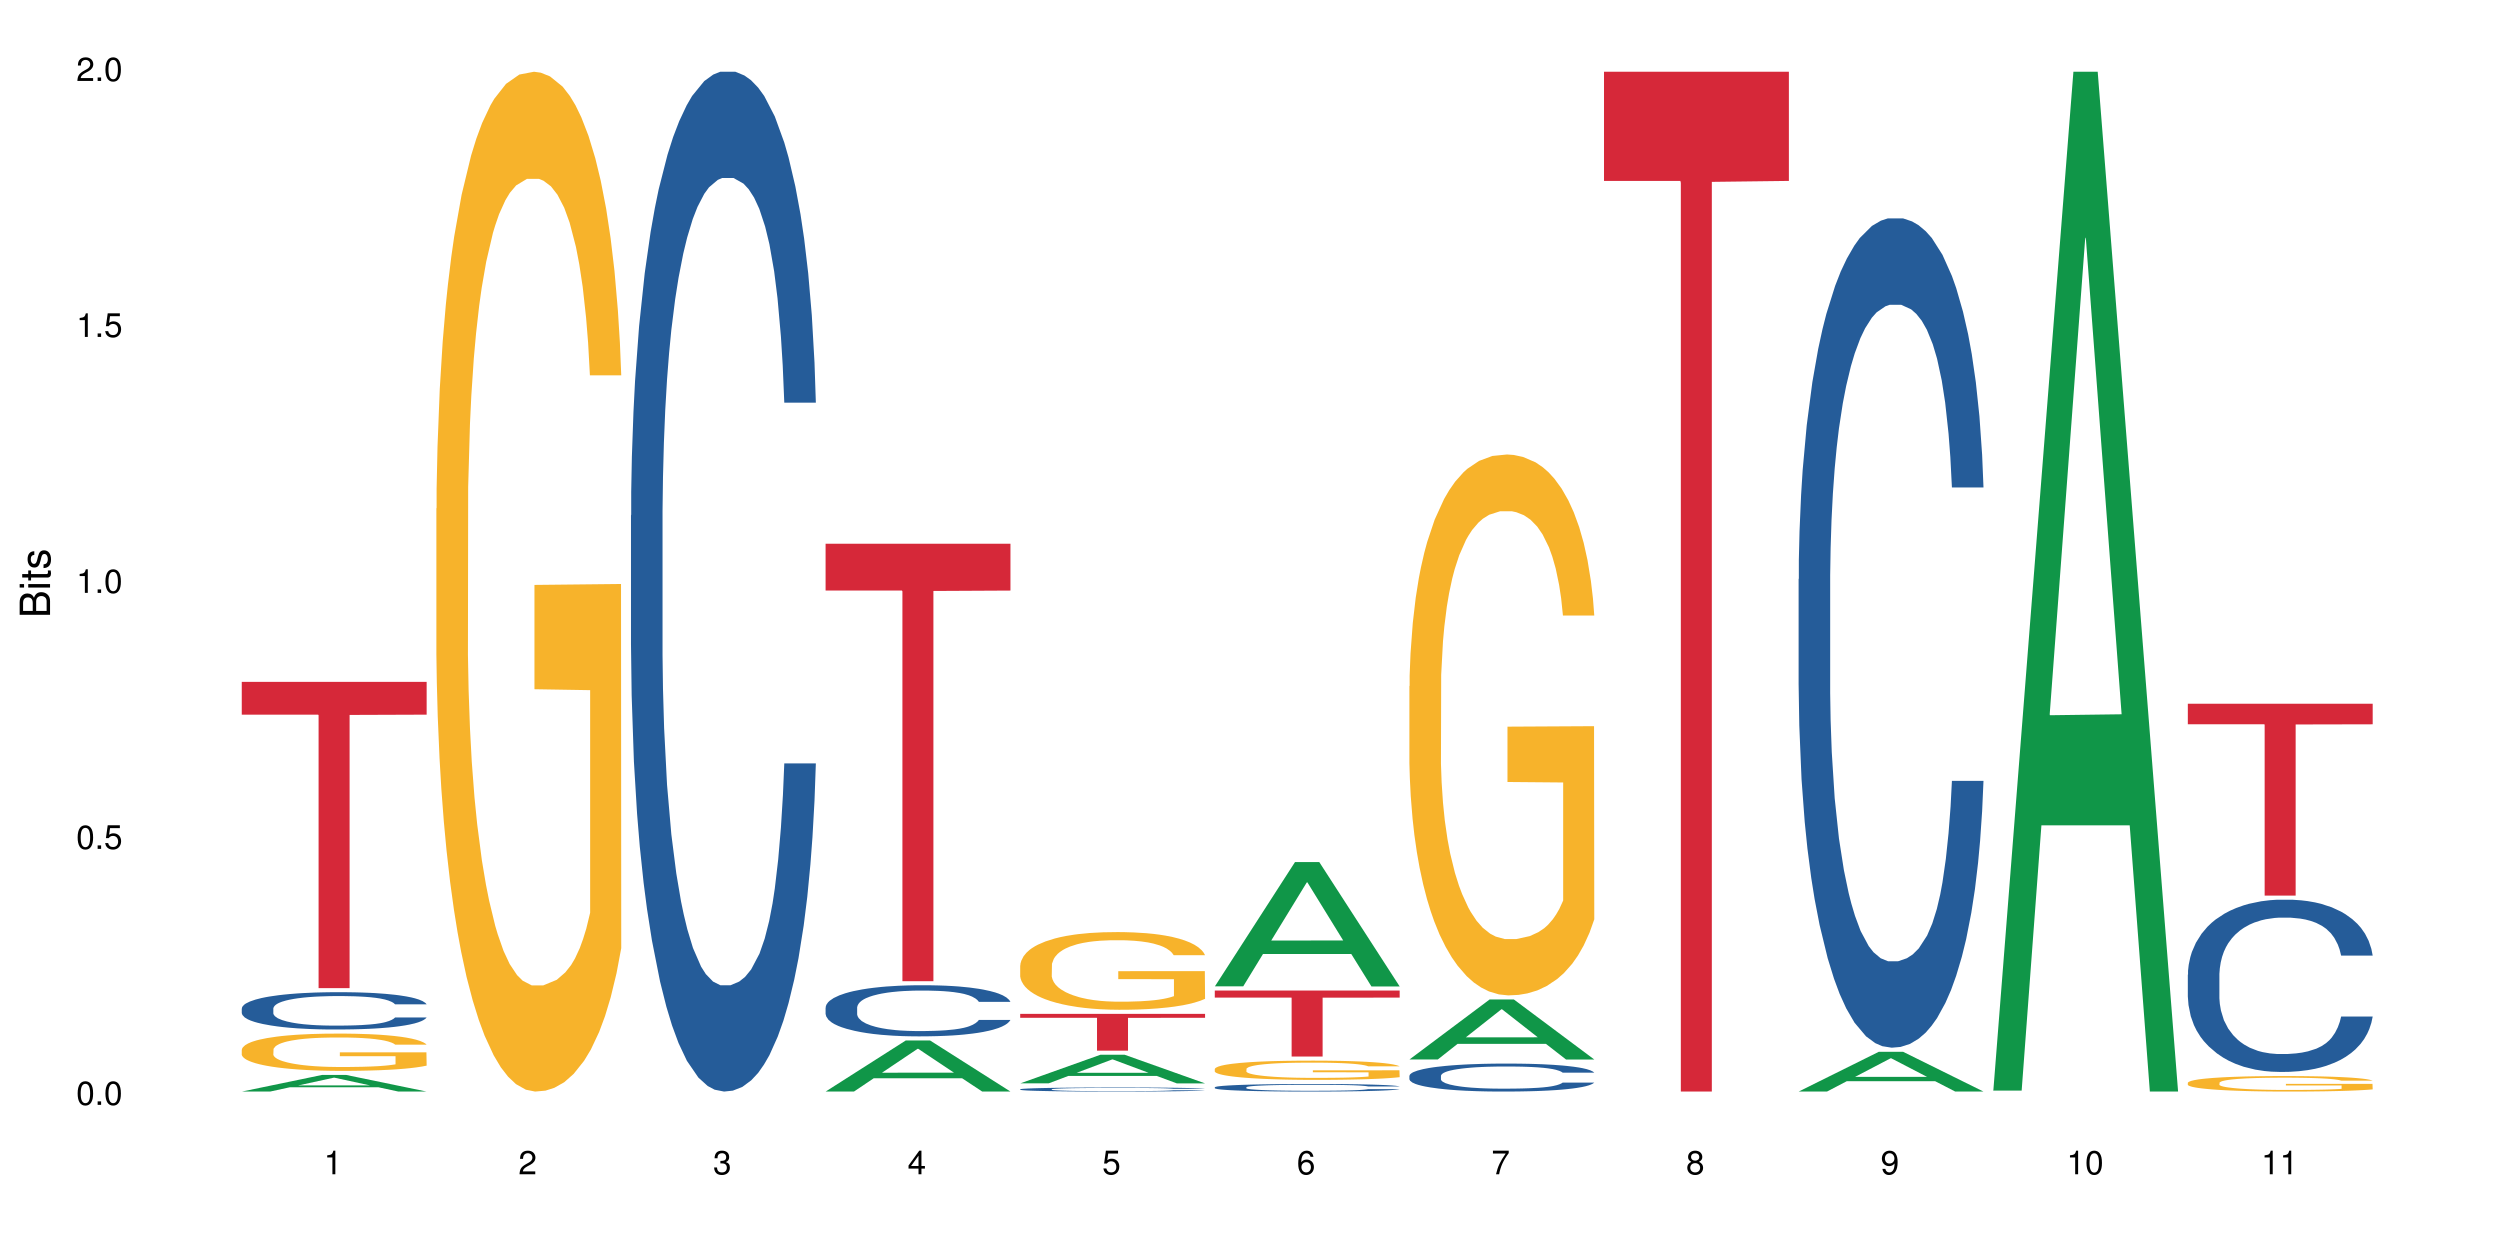 <?xml version="1.0" encoding="UTF-8"?>
<svg xmlns="http://www.w3.org/2000/svg" xmlns:xlink="http://www.w3.org/1999/xlink" width="720pt" height="360pt" viewBox="0 0 720 360" version="1.1">
<defs>
<g>
<symbol overflow="visible" id="glyph0-0">
<path style="stroke:none;" d=""/>
</symbol>
<symbol overflow="visible" id="glyph0-1">
<path style="stroke:none;" d="M 2.641 -6.797 C 2 -6.797 1.422 -6.531 1.078 -6.047 C 0.641 -5.453 0.406 -4.547 0.406 -3.297 C 0.406 -1 1.188 0.219 2.641 0.219 C 4.078 0.219 4.859 -1 4.859 -3.234 C 4.859 -4.562 4.656 -5.438 4.203 -6.047 C 3.844 -6.531 3.281 -6.797 2.641 -6.797 Z M 2.641 -6.047 C 3.547 -6.047 4 -5.125 4 -3.312 C 4 -1.375 3.562 -0.484 2.625 -0.484 C 1.734 -0.484 1.281 -1.422 1.281 -3.281 C 1.281 -5.141 1.734 -6.047 2.641 -6.047 Z M 2.641 -6.047 "/>
</symbol>
<symbol overflow="visible" id="glyph0-2">
<path style="stroke:none;" d="M 1.828 -1 L 0.828 -1 L 0.828 0 L 1.828 0 Z M 1.828 -1 "/>
</symbol>
<symbol overflow="visible" id="glyph0-3">
<path style="stroke:none;" d="M 4.562 -6.797 L 1.062 -6.797 L 0.547 -3.094 L 1.328 -3.094 C 1.719 -3.562 2.047 -3.734 2.578 -3.734 C 3.484 -3.734 4.062 -3.109 4.062 -2.094 C 4.062 -1.125 3.484 -0.531 2.578 -0.531 C 1.828 -0.531 1.375 -0.906 1.188 -1.672 L 0.328 -1.672 C 0.453 -1.109 0.547 -0.844 0.75 -0.594 C 1.125 -0.078 1.828 0.219 2.594 0.219 C 3.969 0.219 4.922 -0.781 4.922 -2.219 C 4.922 -3.562 4.031 -4.484 2.719 -4.484 C 2.25 -4.484 1.859 -4.359 1.469 -4.062 L 1.734 -5.969 L 4.562 -5.969 Z M 4.562 -6.797 "/>
</symbol>
<symbol overflow="visible" id="glyph0-4">
<path style="stroke:none;" d="M 2.484 -4.844 L 2.484 0 L 3.328 0 L 3.328 -6.797 L 2.766 -6.797 C 2.469 -5.75 2.281 -5.609 0.984 -5.453 L 0.984 -4.844 Z M 2.484 -4.844 "/>
</symbol>
<symbol overflow="visible" id="glyph0-5">
<path style="stroke:none;" d="M 4.859 -0.828 L 1.281 -0.828 C 1.359 -1.391 1.672 -1.75 2.5 -2.234 L 3.469 -2.75 C 4.406 -3.266 4.906 -3.969 4.906 -4.812 C 4.906 -5.375 4.672 -5.906 4.266 -6.266 C 3.859 -6.625 3.375 -6.797 2.719 -6.797 C 1.859 -6.797 1.219 -6.5 0.844 -5.922 C 0.609 -5.562 0.5 -5.125 0.484 -4.438 L 1.328 -4.438 C 1.359 -4.906 1.406 -5.188 1.531 -5.406 C 1.75 -5.812 2.188 -6.062 2.703 -6.062 C 3.469 -6.062 4.031 -5.516 4.031 -4.781 C 4.031 -4.25 3.719 -3.797 3.125 -3.438 L 2.234 -2.938 C 0.812 -2.141 0.406 -1.5 0.328 0 L 4.859 0 Z M 4.859 -0.828 "/>
</symbol>
<symbol overflow="visible" id="glyph0-6">
<path style="stroke:none;" d="M 2.125 -3.125 L 2.578 -3.125 C 3.516 -3.125 3.984 -2.703 3.984 -1.891 C 3.984 -1.031 3.469 -0.531 2.578 -0.531 C 1.656 -0.531 1.203 -0.984 1.156 -1.969 L 0.312 -1.969 C 0.344 -1.422 0.438 -1.078 0.609 -0.766 C 0.953 -0.109 1.625 0.219 2.547 0.219 C 3.953 0.219 4.859 -0.609 4.859 -1.906 C 4.859 -2.766 4.516 -3.25 3.703 -3.516 C 4.344 -3.766 4.656 -4.25 4.656 -4.938 C 4.656 -6.109 3.875 -6.797 2.578 -6.797 C 1.203 -6.797 0.484 -6.047 0.453 -4.609 L 1.297 -4.609 C 1.312 -5.016 1.344 -5.25 1.453 -5.453 C 1.641 -5.828 2.062 -6.062 2.594 -6.062 C 3.344 -6.062 3.797 -5.625 3.797 -4.906 C 3.797 -4.422 3.609 -4.141 3.25 -3.984 C 3.016 -3.891 2.719 -3.844 2.125 -3.844 Z M 2.125 -3.125 "/>
</symbol>
<symbol overflow="visible" id="glyph0-7">
<path style="stroke:none;" d="M 3.141 -1.625 L 3.141 0 L 3.984 0 L 3.984 -1.625 L 4.984 -1.625 L 4.984 -2.391 L 3.984 -2.391 L 3.984 -6.797 L 3.359 -6.797 L 0.266 -2.516 L 0.266 -1.625 Z M 3.141 -2.391 L 1 -2.391 L 3.141 -5.359 Z M 3.141 -2.391 "/>
</symbol>
<symbol overflow="visible" id="glyph0-8">
<path style="stroke:none;" d="M 4.781 -5.031 C 4.609 -6.141 3.891 -6.797 2.844 -6.797 C 2.094 -6.797 1.422 -6.438 1.031 -5.828 C 0.609 -5.172 0.406 -4.344 0.406 -3.094 C 0.406 -1.953 0.578 -1.234 0.984 -0.625 C 1.359 -0.078 1.953 0.219 2.703 0.219 C 3.984 0.219 4.922 -0.734 4.922 -2.078 C 4.922 -3.344 4.062 -4.234 2.844 -4.234 C 2.172 -4.234 1.641 -3.969 1.281 -3.469 C 1.281 -5.125 1.828 -6.047 2.797 -6.047 C 3.391 -6.047 3.797 -5.672 3.938 -5.031 Z M 2.734 -3.484 C 3.547 -3.484 4.062 -2.922 4.062 -2 C 4.062 -1.156 3.484 -0.531 2.703 -0.531 C 1.922 -0.531 1.328 -1.188 1.328 -2.047 C 1.328 -2.891 1.906 -3.484 2.734 -3.484 Z M 2.734 -3.484 "/>
</symbol>
<symbol overflow="visible" id="glyph0-9">
<path style="stroke:none;" d="M 4.984 -6.797 L 0.438 -6.797 L 0.438 -5.969 L 4.109 -5.969 C 2.5 -3.656 1.828 -2.234 1.328 0 L 2.219 0 C 2.594 -2.172 3.453 -4.047 4.984 -6.094 Z M 4.984 -6.797 "/>
</symbol>
<symbol overflow="visible" id="glyph0-10">
<path style="stroke:none;" d="M 3.75 -3.578 C 4.453 -4 4.688 -4.344 4.688 -4.984 C 4.688 -6.047 3.844 -6.797 2.641 -6.797 C 1.438 -6.797 0.594 -6.047 0.594 -4.984 C 0.594 -4.359 0.828 -4.016 1.516 -3.578 C 0.734 -3.203 0.359 -2.641 0.359 -1.891 C 0.359 -0.641 1.297 0.219 2.641 0.219 C 3.984 0.219 4.922 -0.641 4.922 -1.875 C 4.922 -2.641 4.531 -3.203 3.75 -3.578 Z M 2.641 -6.047 C 3.359 -6.047 3.812 -5.625 3.812 -4.969 C 3.812 -4.344 3.344 -3.922 2.641 -3.922 C 1.922 -3.922 1.453 -4.344 1.453 -4.984 C 1.453 -5.625 1.922 -6.047 2.641 -6.047 Z M 2.641 -3.203 C 3.484 -3.203 4.062 -2.672 4.062 -1.875 C 4.062 -1.062 3.484 -0.531 2.625 -0.531 C 1.797 -0.531 1.219 -1.078 1.219 -1.875 C 1.219 -2.672 1.797 -3.203 2.641 -3.203 Z M 2.641 -3.203 "/>
</symbol>
<symbol overflow="visible" id="glyph0-11">
<path style="stroke:none;" d="M 0.516 -1.547 C 0.672 -0.438 1.406 0.219 2.438 0.219 C 3.188 0.219 3.859 -0.141 4.266 -0.75 C 4.688 -1.406 4.891 -2.25 4.891 -3.484 C 4.891 -4.625 4.703 -5.359 4.312 -5.953 C 3.938 -6.5 3.344 -6.797 2.594 -6.797 C 1.297 -6.797 0.359 -5.844 0.359 -4.516 C 0.359 -3.25 1.234 -2.344 2.453 -2.344 C 3.094 -2.344 3.562 -2.578 4.016 -3.109 C 4 -1.453 3.469 -0.531 2.5 -0.531 C 1.906 -0.531 1.484 -0.906 1.359 -1.547 Z M 2.578 -6.062 C 3.375 -6.062 3.969 -5.406 3.969 -4.531 C 3.969 -3.688 3.375 -3.094 2.547 -3.094 C 1.734 -3.094 1.234 -3.672 1.234 -4.578 C 1.234 -5.438 1.797 -6.062 2.578 -6.062 Z M 2.578 -6.062 "/>
</symbol>
<symbol overflow="visible" id="glyph1-0">
<path style="stroke:none;" d=""/>
</symbol>
<symbol overflow="visible" id="glyph1-1">
<path style="stroke:none;" d="M 0 -0.953 L 0 -4.891 C 0 -5.719 -0.234 -6.344 -0.734 -6.797 C -1.188 -7.234 -1.812 -7.469 -2.5 -7.469 C -3.547 -7.469 -4.188 -7 -4.625 -5.875 C -4.984 -6.672 -5.641 -7.094 -6.531 -7.094 C -7.156 -7.094 -7.734 -6.859 -8.141 -6.391 C -8.562 -5.938 -8.75 -5.344 -8.75 -4.5 L -8.75 -0.953 Z M -4.984 -2.062 L -7.766 -2.062 L -7.766 -4.219 C -7.766 -4.844 -7.688 -5.203 -7.453 -5.5 C -7.219 -5.812 -6.859 -5.969 -6.375 -5.969 C -5.906 -5.969 -5.531 -5.812 -5.297 -5.5 C -5.062 -5.203 -4.984 -4.844 -4.984 -4.219 Z M -0.984 -2.062 L -4 -2.062 L -4 -4.781 C -4 -5.328 -3.859 -5.688 -3.578 -5.953 C -3.297 -6.219 -2.922 -6.359 -2.484 -6.359 C -2.062 -6.359 -1.688 -6.219 -1.406 -5.953 C -1.109 -5.688 -0.984 -5.328 -0.984 -4.781 Z M -0.984 -2.062 "/>
</symbol>
<symbol overflow="visible" id="glyph1-2">
<path style="stroke:none;" d="M -6.281 -1.797 L -6.281 -0.797 L 0 -0.797 L 0 -1.797 Z M -8.75 -1.797 L -8.75 -0.797 L -7.484 -0.797 L -7.484 -1.797 Z M -8.75 -1.797 "/>
</symbol>
<symbol overflow="visible" id="glyph1-3">
<path style="stroke:none;" d="M -6.281 -3.047 L -6.281 -2.016 L -8.016 -2.016 L -8.016 -1.016 L -6.281 -1.016 L -6.281 -0.172 L -5.469 -0.172 L -5.469 -1.016 L -0.719 -1.016 C -0.078 -1.016 0.281 -1.453 0.281 -2.234 C 0.281 -2.469 0.25 -2.719 0.188 -3.047 L -0.641 -3.047 C -0.609 -2.922 -0.594 -2.766 -0.594 -2.562 C -0.594 -2.141 -0.719 -2.016 -1.156 -2.016 L -5.469 -2.016 L -5.469 -3.047 Z M -6.281 -3.047 "/>
</symbol>
<symbol overflow="visible" id="glyph1-4">
<path style="stroke:none;" d="M -4.531 -5.25 C -5.766 -5.25 -6.469 -4.422 -6.469 -2.969 C -6.469 -1.516 -5.719 -0.562 -4.547 -0.562 C -3.562 -0.562 -3.094 -1.062 -2.734 -2.562 L -2.516 -3.484 C -2.344 -4.188 -2.094 -4.469 -1.625 -4.469 C -1.047 -4.469 -0.641 -3.875 -0.641 -3 C -0.641 -2.453 -0.797 -2 -1.062 -1.75 C -1.25 -1.594 -1.422 -1.531 -1.875 -1.469 L -1.875 -0.406 C -0.422 -0.453 0.281 -1.266 0.281 -2.922 C 0.281 -4.5 -0.5 -5.516 -1.719 -5.516 C -2.656 -5.516 -3.172 -4.984 -3.469 -3.734 L -3.703 -2.766 C -3.891 -1.953 -4.156 -1.609 -4.594 -1.609 C -5.172 -1.609 -5.547 -2.125 -5.547 -2.938 C -5.547 -3.75 -5.203 -4.172 -4.531 -4.203 Z M -4.531 -5.25 "/>
</symbol>
</g>
</defs>
<g id="surface7999">
<rect x="0" y="0" width="720" height="360" style="fill:rgb(100%,100%,100%);fill-opacity:1;stroke:none;"/>
<path style=" stroke:none;fill-rule:nonzero;fill:rgb(6.275%,58.824%,28.235%);fill-opacity:1;" d="M 69.629 314.367 L 69.688 314.363 L 92.723 309.59 L 99.723 309.59 L 122.875 314.371 L 114.738 314.371 L 108.938 313.125 L 83.508 313.125 L 77.82 314.367 L 69.629 314.367 L 85.957 312.605 L 106.605 312.602 L 96.309 310.371 L 96.195 310.367 L 96.082 310.383 L 85.898 312.602 L 85.957 312.605 Z M 69.629 314.367 "/>
<path style=" stroke:none;fill-rule:nonzero;fill:rgb(14.51%,36.078%,60%);fill-opacity:1;" d="M 69.629 290.43 L 69.695 290.418 L 69.695 290.184 L 69.891 289.812 L 70.344 289.34 L 70.797 289.016 L 71.969 288.438 L 73.59 287.879 L 75.277 287.445 L 76.512 287.191 L 77.617 286.996 L 80.148 286.633 L 81.773 286.445 L 83.523 286.277 L 85.668 286.109 L 87.227 286.012 L 90.73 285.855 L 93.328 285.789 L 95.344 285.758 L 99.691 285.758 L 102.289 285.797 L 104.172 285.848 L 106.25 285.926 L 108.004 286.012 L 111.055 286.23 L 113.781 286.504 L 115.016 286.66 L 116.965 286.965 L 118.457 287.258 L 119.496 287.516 L 120.664 287.879 L 121.703 288.32 L 122.484 288.82 L 122.875 289.242 L 113.781 289.242 L 113.328 288.848 L 112.809 288.547 L 111.836 288.145 L 110.859 287.859 L 109.496 287.574 L 108.266 287.387 L 106.574 287.199 L 105.082 287.082 L 103.523 286.996 L 102.031 286.934 L 99.172 286.875 L 95.863 286.875 L 94.629 286.895 L 92.098 286.977 L 90.73 287.043 L 88.785 287.18 L 87.422 287.309 L 85.797 287.504 L 84.695 287.672 L 83.328 287.926 L 82.355 288.152 L 81.254 288.477 L 80.602 288.723 L 80.02 288.996 L 79.5 289.32 L 79.109 289.664 L 78.852 290.027 L 78.719 290.379 L 78.719 291.902 L 78.852 292.254 L 79.176 292.668 L 80.02 293.266 L 81.254 293.785 L 82.68 294.199 L 84.043 294.492 L 84.824 294.629 L 85.863 294.789 L 87.484 294.984 L 89.824 295.18 L 91.188 295.258 L 93.266 295.336 L 95.406 295.375 L 98.266 295.375 L 100.797 295.336 L 102.484 295.289 L 104.238 295.211 L 106.641 295.043 L 108.133 294.887 L 109.434 294.699 L 110.406 294.512 L 111.055 294.355 L 112.031 294.051 L 112.809 293.719 L 113.395 293.375 L 113.781 293.039 L 122.875 293.039 L 122.484 293.434 L 121.898 293.816 L 121.316 294.102 L 120.406 294.445 L 119.367 294.75 L 117.875 295.09 L 116.641 295.316 L 115.016 295.562 L 113.523 295.75 L 111.898 295.918 L 109.496 296.113 L 107.938 296.211 L 106.25 296.301 L 104.238 296.379 L 101.707 296.445 L 98.977 296.484 L 96.445 296.496 L 93.719 296.477 L 91.707 296.438 L 89.043 296.348 L 85.73 296.172 L 83.328 295.984 L 81.445 295.797 L 79.824 295.602 L 78.004 295.336 L 75.668 294.906 L 74.238 294.57 L 73.266 294.297 L 72.16 293.914 L 71.383 293.57 L 70.473 293.02 L 69.824 292.324 L 69.629 291.785 Z M 69.629 290.43 "/>
<path style=" stroke:none;fill-rule:nonzero;fill:rgb(96.863%,70.196%,16.863%);fill-opacity:1;" d="M 69.629 302.273 L 69.695 302.266 L 69.695 302.066 L 69.953 301.625 L 70.602 301.02 L 71.449 300.52 L 72.355 300.125 L 72.941 299.922 L 73.914 299.625 L 74.758 299.41 L 76.902 298.969 L 79.629 298.559 L 81.121 298.379 L 82.809 298.215 L 85.215 298.027 L 86.316 297.961 L 89.691 297.801 L 93.523 297.703 L 97.746 297.676 L 99.691 297.684 L 102.355 297.723 L 105.992 297.832 L 108.07 297.93 L 109.691 298.027 L 111.379 298.156 L 113.457 298.352 L 115.406 298.586 L 116.965 298.82 L 118.523 299.117 L 119.82 299.43 L 120.926 299.773 L 121.898 300.184 L 122.484 300.527 L 122.875 300.871 L 113.848 300.871 L 113.328 300.527 L 112.742 300.262 L 111.77 299.941 L 110.797 299.703 L 109.82 299.52 L 108.004 299.262 L 106.445 299.105 L 104.496 298.969 L 102.613 298.879 L 100.473 298.82 L 99.172 298.801 L 95.73 298.801 L 92.613 298.871 L 90.797 298.949 L 89.5 299.027 L 87.68 299.176 L 86.578 299.293 L 85.926 299.371 L 83.98 299.676 L 82.68 299.949 L 81.965 300.137 L 81.059 300.43 L 80.406 300.695 L 79.695 301.086 L 79.305 301.383 L 78.785 302.047 L 78.719 303.812 L 78.914 304.188 L 79.305 304.586 L 79.824 304.941 L 80.602 305.312 L 81.383 305.598 L 82.746 305.98 L 83.914 306.234 L 84.824 306.402 L 86.578 306.668 L 87.289 306.754 L 88.98 306.93 L 90.73 307.07 L 92.875 307.188 L 94.5 307.246 L 97.094 307.293 L 100.406 307.293 L 104.305 307.234 L 106.77 307.156 L 108.457 307.078 L 109.562 307.012 L 110.926 306.902 L 111.898 306.805 L 112.809 306.695 L 113.914 306.531 L 113.914 304.188 L 97.875 304.176 L 97.875 303.078 L 122.809 303.066 L 122.875 306.902 L 121.512 307.168 L 119.82 307.422 L 118.199 307.617 L 116.512 307.785 L 114.109 307.973 L 112.16 308.09 L 109.172 308.227 L 106.445 308.312 L 103.59 308.371 L 101.055 308.402 L 98.07 308.414 L 95.406 308.391 L 92.551 308.332 L 90.277 308.254 L 88.199 308.156 L 86.121 308.031 L 83.523 307.824 L 81.836 307.656 L 80.082 307.453 L 78.332 307.207 L 76.773 306.941 L 75.734 306.734 L 74.695 306.5 L 73.59 306.207 L 72.551 305.871 L 71.773 305.57 L 71.059 305.227 L 70.539 304.902 L 70.02 304.461 L 69.758 304.105 L 69.629 303.805 Z M 69.629 302.273 "/>
<path style=" stroke:none;fill-rule:nonzero;fill:rgb(83.922%,15.686%,22.353%);fill-opacity:1;" d="M 69.629 196.379 L 122.875 196.379 L 122.875 205.82 L 100.684 205.902 L 100.684 284.578 L 91.754 284.578 L 91.754 205.988 L 91.625 205.82 L 69.629 205.82 Z M 69.629 196.379 "/>
<path style=" stroke:none;fill-rule:nonzero;fill:rgb(96.863%,70.196%,16.863%);fill-opacity:1;" d="M 125.676 146.461 L 125.742 146.191 L 125.742 140.828 L 126 128.758 L 126.648 112.129 L 127.492 98.449 L 128.402 87.719 L 128.988 82.086 L 129.961 74.039 L 130.805 68.141 L 132.949 56.07 L 135.676 44.805 L 137.168 39.977 L 138.855 35.414 L 141.258 30.32 L 142.363 28.441 L 145.738 24.148 L 149.57 21.469 L 153.793 20.664 L 155.738 20.93 L 158.402 22.004 L 162.039 24.953 L 164.117 27.637 L 165.738 30.32 L 167.426 33.805 L 169.504 39.172 L 171.453 45.609 L 173.012 52.047 L 174.57 60.094 L 175.867 68.676 L 176.973 78.062 L 177.945 89.328 L 178.531 98.715 L 178.918 108.105 L 169.895 108.105 L 169.375 98.715 L 168.789 91.477 L 167.816 82.625 L 166.844 76.188 L 165.867 71.09 L 164.051 64.117 L 162.492 59.824 L 160.543 56.07 L 158.66 53.656 L 156.52 52.047 L 155.219 51.508 L 151.777 51.508 L 148.66 53.387 L 146.844 55.531 L 145.543 57.68 L 143.727 61.703 L 142.621 64.922 L 141.973 67.066 L 140.027 75.383 L 138.727 82.891 L 138.012 87.988 L 137.105 96.035 L 136.453 103.277 L 135.738 114.004 L 135.352 122.051 L 134.832 140.293 L 134.766 188.574 L 134.961 198.766 L 135.352 209.762 L 135.871 219.418 L 136.648 229.609 L 137.43 237.391 L 138.793 247.852 L 139.961 254.824 L 140.871 259.383 L 142.621 266.625 L 143.336 269.039 L 145.023 273.867 L 146.777 277.625 L 148.922 280.844 L 150.543 282.453 L 153.141 283.793 L 156.453 283.793 L 160.348 282.184 L 162.816 280.039 L 164.504 277.891 L 165.609 276.016 L 166.973 273.062 L 167.945 270.383 L 168.855 267.43 L 169.961 262.871 L 169.961 198.766 L 153.922 198.496 L 153.922 168.457 L 178.855 168.188 L 178.918 273.062 L 177.555 280.305 L 175.867 287.281 L 174.246 292.645 L 172.555 297.203 L 170.152 302.301 L 168.207 305.52 L 165.219 309.273 L 162.492 311.688 L 159.637 313.297 L 157.102 314.102 L 154.117 314.371 L 151.453 313.836 L 148.598 312.227 L 146.324 310.078 L 144.246 307.398 L 142.168 303.91 L 139.57 298.277 L 137.883 293.719 L 136.129 288.086 L 134.375 281.379 L 132.816 274.137 L 131.777 268.504 L 130.742 262.066 L 129.637 254.02 L 128.598 244.898 L 127.82 236.586 L 127.105 227.195 L 126.586 218.344 L 126.066 206.277 L 125.805 196.621 L 125.676 188.305 Z M 125.676 146.461 "/>
<path style=" stroke:none;fill-rule:nonzero;fill:rgb(14.51%,36.078%,60%);fill-opacity:1;" d="M 181.723 148.457 L 181.785 148.188 L 181.785 141.742 L 181.98 131.543 L 182.438 118.656 L 182.891 109.797 L 184.059 93.957 L 185.684 78.652 L 187.371 66.84 L 188.605 59.859 L 189.707 54.492 L 192.242 44.559 L 193.863 39.457 L 195.617 34.891 L 197.762 30.328 L 199.32 27.645 L 202.824 23.348 L 205.422 21.469 L 207.434 20.664 L 211.785 20.664 L 214.383 21.738 L 216.266 23.078 L 218.344 25.227 L 220.098 27.645 L 223.148 33.551 L 225.875 41.066 L 227.109 45.363 L 229.059 53.684 L 230.551 61.738 L 231.59 68.719 L 232.758 78.652 L 233.797 90.734 L 234.578 104.426 L 234.965 115.969 L 225.875 115.969 L 225.422 105.23 L 224.902 96.91 L 223.926 85.902 L 222.953 78.117 L 221.59 70.332 L 220.355 65.23 L 218.668 60.129 L 217.176 56.906 L 215.617 54.492 L 214.121 52.879 L 211.266 51.27 L 207.953 51.27 L 206.723 51.805 L 204.188 53.953 L 202.824 55.832 L 200.875 59.59 L 199.512 63.082 L 197.891 68.449 L 196.785 73.016 L 195.422 79.996 L 194.449 86.172 L 193.344 95.031 L 192.695 101.742 L 192.109 109.258 L 191.59 118.117 L 191.203 127.516 L 190.941 137.449 L 190.812 147.113 L 190.812 188.727 L 190.941 198.391 L 191.266 209.668 L 192.109 226.043 L 193.344 240.273 L 194.773 251.547 L 196.137 259.602 L 196.918 263.359 L 197.953 267.656 L 199.578 273.027 L 201.914 278.395 L 203.281 280.543 L 205.355 282.691 L 207.5 283.766 L 210.355 283.766 L 212.891 282.691 L 214.578 281.348 L 216.332 279.199 L 218.734 274.637 L 220.227 270.34 L 221.523 265.242 L 222.5 260.141 L 223.148 255.844 L 224.121 247.52 L 224.902 238.395 L 225.484 228.996 L 225.875 219.867 L 234.965 219.867 L 234.578 230.609 L 233.992 241.078 L 233.406 248.863 L 232.5 258.262 L 231.461 266.582 L 229.965 275.98 L 228.734 282.152 L 227.109 288.867 L 225.617 293.969 L 223.992 298.531 L 221.59 303.898 L 220.031 306.586 L 218.344 309 L 216.332 311.148 L 213.797 313.027 L 211.07 314.102 L 208.539 314.371 L 205.812 313.832 L 203.801 312.762 L 201.137 310.344 L 197.824 305.512 L 195.422 300.41 L 193.539 295.309 L 191.918 289.941 L 190.098 282.691 L 187.762 270.879 L 186.332 261.75 L 185.359 254.234 L 184.254 243.762 L 183.477 234.367 L 182.566 219.332 L 181.918 200.27 L 181.723 185.504 Z M 181.723 148.457 "/>
<path style=" stroke:none;fill-rule:nonzero;fill:rgb(6.275%,58.824%,28.235%);fill-opacity:1;" d="M 237.77 314.355 L 237.824 314.344 L 260.863 299.656 L 267.859 299.656 L 291.012 314.371 L 282.879 314.371 L 277.074 310.531 L 251.648 310.531 L 245.961 314.355 L 237.77 314.355 L 254.094 308.941 L 274.742 308.926 L 264.449 302.059 L 264.332 302.047 L 264.219 302.086 L 254.039 308.926 L 254.094 308.941 Z M 237.77 314.355 "/>
<path style=" stroke:none;fill-rule:nonzero;fill:rgb(14.51%,36.078%,60%);fill-opacity:1;" d="M 237.77 290.164 L 237.832 290.148 L 237.832 289.824 L 238.027 289.316 L 238.484 288.668 L 238.938 288.227 L 240.105 287.43 L 241.73 286.664 L 243.418 286.074 L 244.652 285.723 L 245.754 285.453 L 248.289 284.957 L 249.91 284.699 L 251.664 284.473 L 253.805 284.242 L 255.363 284.109 L 258.871 283.895 L 261.469 283.801 L 263.48 283.758 L 267.832 283.758 L 270.43 283.812 L 272.312 283.879 L 274.391 283.988 L 276.145 284.109 L 279.195 284.406 L 281.922 284.781 L 283.156 284.996 L 285.105 285.414 L 286.598 285.816 L 287.637 286.168 L 288.805 286.664 L 289.844 287.27 L 290.621 287.957 L 291.012 288.535 L 281.922 288.535 L 281.469 287.996 L 280.949 287.578 L 279.973 287.027 L 279 286.637 L 277.637 286.246 L 276.402 285.992 L 274.715 285.738 L 273.223 285.574 L 271.664 285.453 L 270.168 285.375 L 267.312 285.293 L 264 285.293 L 262.766 285.32 L 260.234 285.426 L 258.871 285.52 L 256.922 285.711 L 255.559 285.883 L 253.938 286.152 L 252.832 286.383 L 251.469 286.73 L 250.496 287.043 L 249.391 287.484 L 248.742 287.82 L 248.156 288.199 L 247.637 288.641 L 247.25 289.113 L 246.988 289.609 L 246.859 290.094 L 246.859 292.18 L 246.988 292.664 L 247.312 293.23 L 248.156 294.051 L 249.391 294.762 L 250.82 295.328 L 252.184 295.73 L 252.961 295.918 L 254 296.133 L 255.625 296.402 L 257.961 296.672 L 259.324 296.781 L 261.402 296.887 L 263.547 296.941 L 266.402 296.941 L 268.938 296.887 L 270.625 296.82 L 272.379 296.715 L 274.781 296.484 L 276.273 296.27 L 277.57 296.012 L 278.547 295.758 L 279.195 295.543 L 280.168 295.125 L 280.949 294.668 L 281.531 294.199 L 281.922 293.742 L 291.012 293.742 L 290.621 294.277 L 290.039 294.805 L 289.453 295.191 L 288.547 295.664 L 287.508 296.082 L 286.012 296.551 L 284.777 296.859 L 283.156 297.199 L 281.664 297.453 L 280.039 297.68 L 277.637 297.949 L 276.078 298.086 L 274.391 298.207 L 272.379 298.312 L 269.844 298.406 L 267.117 298.461 L 264.586 298.477 L 261.859 298.449 L 259.844 298.395 L 257.184 298.273 L 253.871 298.031 L 251.469 297.777 L 249.586 297.52 L 247.961 297.25 L 246.145 296.887 L 243.809 296.297 L 242.379 295.84 L 241.406 295.461 L 240.301 294.938 L 239.523 294.465 L 238.613 293.715 L 237.965 292.758 L 237.77 292.02 Z M 237.77 290.164 "/>
<path style=" stroke:none;fill-rule:nonzero;fill:rgb(83.922%,15.686%,22.353%);fill-opacity:1;" d="M 237.77 156.594 L 291.012 156.594 L 291.012 170.082 L 268.82 170.199 L 268.82 282.578 L 259.895 282.578 L 259.895 170.316 L 259.766 170.082 L 237.77 170.082 Z M 237.77 156.594 "/>
<path style=" stroke:none;fill-rule:nonzero;fill:rgb(6.275%,58.824%,28.235%);fill-opacity:1;" d="M 293.816 312.008 L 293.871 312 L 316.91 303.773 L 323.906 303.773 L 347.059 312.016 L 338.926 312.016 L 333.121 309.863 L 307.695 309.863 L 302.008 312.008 L 293.816 312.008 L 310.141 308.973 L 330.789 308.965 L 320.492 305.121 L 320.379 305.113 L 320.266 305.133 L 310.082 308.965 L 310.141 308.973 Z M 293.816 312.008 "/>
<path style=" stroke:none;fill-rule:nonzero;fill:rgb(14.51%,36.078%,60%);fill-opacity:1;" d="M 293.816 313.707 L 293.879 313.707 L 293.879 313.68 L 294.074 313.637 L 294.527 313.586 L 294.984 313.551 L 296.152 313.488 L 297.777 313.426 L 299.465 313.379 L 300.699 313.352 L 301.801 313.332 L 304.332 313.289 L 305.957 313.27 L 307.711 313.25 L 309.852 313.234 L 311.41 313.223 L 314.918 313.207 L 317.516 313.199 L 319.527 313.195 L 323.879 313.195 L 326.477 313.199 L 328.359 313.203 L 330.438 313.215 L 332.191 313.223 L 335.242 313.246 L 337.969 313.277 L 339.203 313.293 L 341.148 313.328 L 342.645 313.359 L 343.684 313.387 L 344.852 313.426 L 345.891 313.477 L 346.668 313.531 L 347.059 313.578 L 337.969 313.578 L 337.516 313.535 L 336.996 313.5 L 336.02 313.457 L 335.047 313.426 L 333.684 313.395 L 332.449 313.375 L 330.762 313.352 L 329.266 313.34 L 327.711 313.332 L 326.215 313.324 L 323.359 313.316 L 320.047 313.316 L 318.812 313.32 L 316.281 313.328 L 314.918 313.336 L 312.969 313.352 L 311.605 313.363 L 309.984 313.387 L 308.879 313.402 L 307.516 313.434 L 306.543 313.457 L 305.438 313.492 L 304.789 313.52 L 304.203 313.551 L 303.684 313.586 L 303.293 313.621 L 303.035 313.664 L 302.906 313.699 L 302.906 313.867 L 303.035 313.906 L 303.359 313.953 L 304.203 314.016 L 305.438 314.074 L 306.867 314.117 L 308.23 314.152 L 309.008 314.168 L 310.047 314.184 L 311.672 314.207 L 314.008 314.227 L 315.371 314.234 L 317.449 314.242 L 319.594 314.25 L 322.449 314.25 L 324.98 314.242 L 326.672 314.238 L 328.422 314.23 L 330.824 314.211 L 332.32 314.195 L 333.617 314.176 L 334.594 314.152 L 335.242 314.137 L 336.215 314.102 L 336.996 314.066 L 337.578 314.027 L 337.969 313.992 L 347.059 313.992 L 346.668 314.035 L 346.086 314.078 L 345.5 314.109 L 344.59 314.145 L 343.551 314.18 L 342.059 314.219 L 340.824 314.242 L 339.203 314.27 L 337.707 314.289 L 336.086 314.309 L 333.684 314.328 L 332.125 314.34 L 330.438 314.348 L 328.422 314.359 L 325.891 314.367 L 323.164 314.371 L 320.633 314.371 L 317.906 314.367 L 315.891 314.363 L 313.23 314.355 L 309.918 314.336 L 307.516 314.316 L 305.633 314.293 L 304.008 314.273 L 302.191 314.242 L 299.852 314.195 L 298.426 314.16 L 297.449 314.129 L 296.348 314.09 L 295.566 314.051 L 294.66 313.988 L 294.008 313.914 L 293.816 313.855 Z M 293.816 313.707 "/>
<path style=" stroke:none;fill-rule:nonzero;fill:rgb(96.863%,70.196%,16.863%);fill-opacity:1;" d="M 293.816 278.023 L 293.879 278.004 L 293.879 277.594 L 294.141 276.676 L 294.789 275.406 L 295.633 274.367 L 296.543 273.547 L 297.125 273.117 L 298.102 272.504 L 298.945 272.055 L 301.086 271.137 L 303.812 270.277 L 305.309 269.91 L 306.996 269.562 L 309.398 269.176 L 310.504 269.031 L 313.879 268.703 L 317.711 268.5 L 321.93 268.438 L 323.879 268.461 L 326.539 268.543 L 330.176 268.766 L 332.254 268.969 L 333.879 269.176 L 335.566 269.441 L 337.645 269.848 L 339.59 270.34 L 341.148 270.832 L 342.707 271.441 L 344.008 272.098 L 345.109 272.812 L 346.086 273.672 L 346.668 274.387 L 347.059 275.102 L 338.035 275.102 L 337.516 274.387 L 336.93 273.836 L 335.957 273.16 L 334.98 272.668 L 334.008 272.281 L 332.191 271.75 L 330.633 271.422 L 328.684 271.137 L 326.801 270.953 L 324.656 270.832 L 323.359 270.789 L 319.918 270.789 L 316.801 270.934 L 314.984 271.098 L 313.684 271.258 L 311.867 271.566 L 310.762 271.812 L 310.113 271.973 L 308.164 272.609 L 306.867 273.18 L 306.152 273.57 L 305.242 274.18 L 304.594 274.734 L 303.879 275.551 L 303.488 276.164 L 302.969 277.555 L 302.906 281.23 L 303.102 282.008 L 303.488 282.848 L 304.008 283.582 L 304.789 284.359 L 305.566 284.949 L 306.93 285.746 L 308.102 286.277 L 309.008 286.625 L 310.762 287.18 L 311.477 287.363 L 313.164 287.73 L 314.918 288.016 L 317.059 288.262 L 318.684 288.383 L 321.281 288.484 L 324.594 288.484 L 328.488 288.363 L 330.957 288.199 L 332.645 288.035 L 333.746 287.895 L 335.113 287.668 L 336.086 287.465 L 336.996 287.238 L 338.098 286.891 L 338.098 282.008 L 322.059 281.988 L 322.059 279.699 L 346.992 279.68 L 347.059 287.668 L 345.695 288.219 L 344.008 288.75 L 342.383 289.16 L 340.695 289.508 L 338.293 289.895 L 336.344 290.141 L 333.359 290.426 L 330.633 290.609 L 327.773 290.734 L 325.242 290.793 L 322.254 290.816 L 319.594 290.773 L 316.734 290.652 L 314.465 290.488 L 312.387 290.285 L 310.309 290.02 L 307.711 289.59 L 306.023 289.242 L 304.27 288.812 L 302.516 288.301 L 300.957 287.75 L 299.918 287.32 L 298.879 286.832 L 297.777 286.219 L 296.738 285.523 L 295.957 284.891 L 295.242 284.176 L 294.723 283.5 L 294.203 282.578 L 293.945 281.844 L 293.816 281.211 Z M 293.816 278.023 "/>
<path style=" stroke:none;fill-rule:nonzero;fill:rgb(83.922%,15.686%,22.353%);fill-opacity:1;" d="M 293.816 291.996 L 347.059 291.996 L 347.059 293.129 L 324.867 293.141 L 324.867 302.594 L 315.941 302.594 L 315.941 293.148 L 315.812 293.129 L 293.816 293.129 Z M 293.816 291.996 "/>
<path style=" stroke:none;fill-rule:nonzero;fill:rgb(6.275%,58.824%,28.235%);fill-opacity:1;" d="M 349.859 284.066 L 349.918 284.031 L 372.957 248.281 L 379.953 248.281 L 403.105 284.098 L 394.973 284.098 L 389.168 274.75 L 363.742 274.75 L 358.051 284.066 L 349.859 284.066 L 366.188 270.883 L 386.836 270.848 L 376.539 254.133 L 376.426 254.098 L 376.312 254.199 L 366.129 270.848 L 366.188 270.883 Z M 349.859 284.066 "/>
<path style=" stroke:none;fill-rule:nonzero;fill:rgb(14.51%,36.078%,60%);fill-opacity:1;" d="M 349.859 313.137 L 349.926 313.137 L 349.926 313.086 L 350.121 313.012 L 350.574 312.914 L 351.031 312.848 L 352.199 312.73 L 353.82 312.617 L 355.512 312.531 L 356.742 312.477 L 357.848 312.438 L 360.379 312.363 L 362.004 312.328 L 363.758 312.293 L 365.898 312.258 L 367.457 312.238 L 370.965 312.207 L 373.562 312.191 L 375.574 312.188 L 379.926 312.188 L 382.523 312.195 L 384.406 312.203 L 386.484 312.219 L 388.234 312.238 L 391.289 312.281 L 394.016 312.34 L 395.25 312.371 L 397.195 312.434 L 398.691 312.492 L 399.73 312.543 L 400.898 312.617 L 401.938 312.707 L 402.715 312.809 L 403.105 312.895 L 394.016 312.895 L 393.559 312.816 L 393.039 312.754 L 392.066 312.672 L 391.094 312.613 L 389.73 312.555 L 388.496 312.52 L 386.809 312.48 L 385.312 312.457 L 383.754 312.438 L 382.262 312.426 L 379.406 312.414 L 376.094 312.414 L 374.859 312.418 L 372.328 312.434 L 370.965 312.449 L 369.016 312.477 L 367.652 312.504 L 366.027 312.543 L 364.926 312.574 L 363.562 312.629 L 362.586 312.672 L 361.484 312.738 L 360.836 312.789 L 360.25 312.844 L 359.73 312.91 L 359.34 312.98 L 359.082 313.055 L 358.953 313.125 L 358.953 313.438 L 359.082 313.508 L 359.406 313.594 L 360.25 313.715 L 361.484 313.82 L 362.914 313.902 L 364.277 313.965 L 365.055 313.992 L 366.094 314.023 L 367.719 314.062 L 370.055 314.102 L 371.418 314.117 L 373.496 314.137 L 375.641 314.145 L 378.496 314.145 L 381.027 314.137 L 382.715 314.125 L 384.469 314.109 L 386.871 314.074 L 388.367 314.043 L 389.664 314.004 L 390.637 313.969 L 391.289 313.934 L 392.262 313.875 L 393.039 313.805 L 393.625 313.734 L 394.016 313.668 L 403.105 313.668 L 402.715 313.746 L 402.133 313.824 L 401.547 313.883 L 400.637 313.953 L 399.598 314.016 L 398.105 314.086 L 396.871 314.133 L 395.25 314.18 L 393.754 314.219 L 392.133 314.254 L 389.73 314.293 L 388.172 314.312 L 386.484 314.332 L 384.469 314.348 L 381.938 314.359 L 379.211 314.367 L 376.68 314.371 L 373.949 314.367 L 371.938 314.359 L 369.277 314.34 L 365.965 314.305 L 363.562 314.266 L 361.68 314.23 L 360.055 314.188 L 358.238 314.137 L 355.898 314.047 L 354.473 313.98 L 353.496 313.922 L 352.395 313.844 L 351.613 313.777 L 350.707 313.664 L 350.055 313.523 L 349.859 313.414 Z M 349.859 313.137 "/>
<path style=" stroke:none;fill-rule:nonzero;fill:rgb(96.863%,70.196%,16.863%);fill-opacity:1;" d="M 349.859 307.836 L 349.926 307.832 L 349.926 307.73 L 350.188 307.5 L 350.836 307.188 L 351.68 306.93 L 352.59 306.727 L 353.172 306.621 L 354.148 306.469 L 354.992 306.355 L 357.133 306.129 L 359.859 305.914 L 361.355 305.824 L 363.043 305.738 L 365.445 305.641 L 366.547 305.605 L 369.926 305.527 L 373.758 305.477 L 377.977 305.461 L 379.926 305.465 L 382.586 305.484 L 386.223 305.539 L 388.301 305.59 L 389.926 305.641 L 391.613 305.707 L 393.691 305.809 L 395.637 305.93 L 397.195 306.051 L 398.754 306.203 L 400.055 306.367 L 401.156 306.543 L 402.133 306.758 L 402.715 306.934 L 403.105 307.109 L 394.078 307.109 L 393.559 306.934 L 392.977 306.797 L 392 306.629 L 391.027 306.508 L 390.055 306.41 L 388.234 306.281 L 386.676 306.199 L 384.73 306.129 L 382.848 306.082 L 380.703 306.051 L 379.406 306.043 L 375.965 306.043 L 372.848 306.078 L 371.027 306.117 L 369.73 306.16 L 367.914 306.234 L 366.809 306.297 L 366.16 306.336 L 364.211 306.492 L 362.914 306.637 L 362.199 306.73 L 361.289 306.883 L 360.641 307.02 L 359.926 307.223 L 359.535 307.375 L 359.016 307.719 L 358.953 308.633 L 359.145 308.824 L 359.535 309.031 L 360.055 309.215 L 360.836 309.406 L 361.613 309.555 L 362.977 309.75 L 364.145 309.883 L 365.055 309.969 L 366.809 310.105 L 367.523 310.152 L 369.211 310.242 L 370.965 310.312 L 373.105 310.375 L 374.73 310.402 L 377.328 310.43 L 380.641 310.43 L 384.535 310.398 L 387.004 310.359 L 388.691 310.316 L 389.793 310.281 L 391.156 310.227 L 392.133 310.176 L 393.039 310.121 L 394.145 310.035 L 394.145 308.824 L 378.105 308.82 L 378.105 308.25 L 403.039 308.246 L 403.105 310.227 L 401.742 310.363 L 400.055 310.496 L 398.43 310.598 L 396.742 310.684 L 394.34 310.777 L 392.391 310.84 L 389.406 310.91 L 386.676 310.957 L 383.82 310.988 L 381.289 311.004 L 378.301 311.008 L 375.641 310.996 L 372.781 310.965 L 370.508 310.926 L 368.434 310.875 L 366.355 310.809 L 363.758 310.703 L 362.066 310.617 L 360.316 310.512 L 358.562 310.383 L 357.004 310.246 L 355.965 310.141 L 354.926 310.02 L 353.82 309.867 L 352.781 309.695 L 352.004 309.539 L 351.289 309.359 L 350.77 309.195 L 350.25 308.965 L 349.992 308.781 L 349.859 308.625 Z M 349.859 307.836 "/>
<path style=" stroke:none;fill-rule:nonzero;fill:rgb(83.922%,15.686%,22.353%);fill-opacity:1;" d="M 349.859 285.277 L 403.105 285.277 L 403.105 287.312 L 380.914 287.332 L 380.914 304.281 L 371.988 304.281 L 371.988 287.348 L 371.859 287.312 L 349.859 287.312 Z M 349.859 285.277 "/>
<path style=" stroke:none;fill-rule:nonzero;fill:rgb(6.275%,58.824%,28.235%);fill-opacity:1;" d="M 405.906 305.121 L 405.965 305.105 L 429.004 287.852 L 436 287.852 L 459.152 305.137 L 451.016 305.137 L 445.215 300.625 L 419.789 300.625 L 414.098 305.121 L 405.906 305.121 L 422.234 298.758 L 442.883 298.742 L 432.586 290.676 L 432.473 290.66 L 432.359 290.707 L 422.176 298.742 L 422.234 298.758 Z M 405.906 305.121 "/>
<path style=" stroke:none;fill-rule:nonzero;fill:rgb(14.51%,36.078%,60%);fill-opacity:1;" d="M 405.906 309.82 L 405.973 309.812 L 405.973 309.637 L 406.168 309.359 L 406.621 309.004 L 407.078 308.762 L 408.246 308.328 L 409.867 307.906 L 411.555 307.582 L 412.789 307.391 L 413.895 307.246 L 416.426 306.973 L 418.051 306.832 L 419.805 306.707 L 421.945 306.582 L 423.504 306.508 L 427.012 306.391 L 429.609 306.34 L 431.621 306.316 L 435.973 306.316 L 438.566 306.348 L 440.453 306.383 L 442.527 306.441 L 444.281 306.508 L 447.336 306.672 L 450.062 306.875 L 451.293 306.996 L 453.242 307.223 L 454.734 307.445 L 455.773 307.637 L 456.945 307.906 L 457.984 308.238 L 458.762 308.613 L 459.152 308.93 L 450.062 308.93 L 449.605 308.637 L 449.086 308.406 L 448.113 308.105 L 447.141 307.891 L 445.777 307.68 L 444.543 307.539 L 442.855 307.398 L 441.359 307.312 L 439.801 307.246 L 438.309 307.199 L 435.453 307.156 L 432.141 307.156 L 430.906 307.172 L 428.375 307.23 L 427.012 307.281 L 425.062 307.383 L 423.699 307.48 L 422.074 307.629 L 420.973 307.754 L 419.609 307.945 L 418.633 308.113 L 417.531 308.355 L 416.883 308.539 L 416.297 308.746 L 415.777 308.988 L 415.387 309.246 L 415.129 309.52 L 414.996 309.785 L 414.996 310.926 L 415.129 311.191 L 415.453 311.5 L 416.297 311.949 L 417.531 312.34 L 418.957 312.648 L 420.324 312.867 L 421.102 312.973 L 422.141 313.09 L 423.766 313.238 L 426.102 313.383 L 427.465 313.441 L 429.543 313.504 L 431.684 313.531 L 434.543 313.531 L 437.074 313.504 L 438.762 313.465 L 440.516 313.406 L 442.918 313.281 L 444.41 313.164 L 445.711 313.023 L 446.684 312.883 L 447.336 312.766 L 448.309 312.539 L 449.086 312.289 L 449.672 312.031 L 450.062 311.781 L 459.152 311.781 L 458.762 312.074 L 458.176 312.359 L 457.594 312.574 L 456.684 312.832 L 455.645 313.059 L 454.152 313.316 L 452.918 313.488 L 451.293 313.672 L 449.801 313.812 L 448.18 313.938 L 445.777 314.082 L 444.219 314.156 L 442.527 314.223 L 440.516 314.281 L 437.984 314.332 L 435.258 314.363 L 432.723 314.371 L 429.996 314.355 L 427.984 314.328 L 425.32 314.262 L 422.012 314.129 L 419.609 313.988 L 417.727 313.848 L 416.102 313.699 L 414.285 313.504 L 411.945 313.18 L 410.52 312.93 L 409.543 312.723 L 408.441 312.434 L 407.66 312.176 L 406.75 311.766 L 406.102 311.242 L 405.906 310.836 Z M 405.906 309.82 "/>
<path style=" stroke:none;fill-rule:nonzero;fill:rgb(96.863%,70.196%,16.863%);fill-opacity:1;" d="M 405.906 197.613 L 405.973 197.469 L 405.973 194.625 L 406.23 188.223 L 406.883 179.402 L 407.727 172.148 L 408.633 166.457 L 409.219 163.469 L 410.191 159.199 L 411.039 156.07 L 413.18 149.668 L 415.906 143.695 L 417.402 141.133 L 419.09 138.715 L 421.492 136.012 L 422.594 135.016 L 425.973 132.738 L 429.801 131.316 L 434.023 130.891 L 435.973 131.031 L 438.633 131.602 L 442.27 133.164 L 444.348 134.59 L 445.969 136.012 L 447.66 137.859 L 449.738 140.707 L 451.684 144.121 L 453.242 147.535 L 454.801 151.805 L 456.102 156.355 L 457.203 161.336 L 458.176 167.309 L 458.762 172.289 L 459.152 177.27 L 450.125 177.27 L 449.605 172.289 L 449.023 168.449 L 448.047 163.754 L 447.074 160.34 L 446.102 157.637 L 444.281 153.938 L 442.723 151.66 L 440.777 149.668 L 438.895 148.387 L 436.75 147.535 L 435.453 147.25 L 432.012 147.25 L 428.895 148.246 L 427.074 149.383 L 425.777 150.523 L 423.957 152.656 L 422.855 154.363 L 422.207 155.5 L 420.258 159.91 L 418.957 163.895 L 418.246 166.598 L 417.336 170.867 L 416.688 174.707 L 415.973 180.398 L 415.582 184.668 L 415.062 194.34 L 414.996 219.949 L 415.191 225.355 L 415.582 231.188 L 416.102 236.309 L 416.883 241.715 L 417.66 245.84 L 419.023 251.391 L 420.191 255.09 L 421.102 257.508 L 422.855 261.348 L 423.57 262.629 L 425.258 265.188 L 427.012 267.18 L 429.152 268.887 L 430.777 269.742 L 433.375 270.453 L 436.684 270.453 L 440.582 269.598 L 443.047 268.461 L 444.738 267.324 L 445.84 266.328 L 447.203 264.762 L 448.18 263.34 L 449.086 261.773 L 450.191 259.355 L 450.191 225.355 L 434.152 225.211 L 434.152 209.277 L 459.086 209.137 L 459.152 264.762 L 457.789 268.605 L 456.102 272.301 L 454.477 275.148 L 452.789 277.566 L 450.387 280.27 L 448.438 281.977 L 445.449 283.969 L 442.723 285.25 L 439.867 286.102 L 437.336 286.527 L 434.348 286.672 L 431.684 286.387 L 428.828 285.535 L 426.555 284.395 L 424.477 282.973 L 422.398 281.125 L 419.805 278.137 L 418.113 275.719 L 416.363 272.73 L 414.609 269.172 L 413.051 265.332 L 412.012 262.344 L 410.973 258.93 L 409.867 254.66 L 408.828 249.824 L 408.051 245.414 L 407.336 240.434 L 406.816 235.738 L 406.297 229.34 L 406.039 224.215 L 405.906 219.805 Z M 405.906 197.613 "/>
<path style=" stroke:none;fill-rule:nonzero;fill:rgb(83.922%,15.686%,22.353%);fill-opacity:1;" d="M 461.953 20.664 L 515.199 20.664 L 515.199 52.102 L 493.008 52.379 L 493.008 314.371 L 484.078 314.371 L 484.078 52.652 L 483.949 52.102 L 461.953 52.102 Z M 461.953 20.664 "/>
<path style=" stroke:none;fill-rule:nonzero;fill:rgb(6.275%,58.824%,28.235%);fill-opacity:1;" d="M 518 314.359 L 518.059 314.348 L 541.094 302.918 L 548.094 302.918 L 571.246 314.371 L 563.109 314.371 L 557.309 311.383 L 531.879 311.383 L 526.191 314.359 L 518 314.359 L 534.324 310.145 L 554.977 310.133 L 544.68 304.789 L 544.566 304.777 L 544.453 304.809 L 534.27 310.133 L 534.324 310.145 Z M 518 314.359 "/>
<path style=" stroke:none;fill-rule:nonzero;fill:rgb(14.51%,36.078%,60%);fill-opacity:1;" d="M 518 166.812 L 518.066 166.594 L 518.066 161.355 L 518.262 153.059 L 518.715 142.578 L 519.168 135.375 L 520.336 122.492 L 521.961 110.047 L 523.648 100.441 L 524.883 94.766 L 525.988 90.398 L 528.52 82.32 L 530.141 78.172 L 531.895 74.461 L 534.039 70.75 L 535.598 68.566 L 539.102 65.074 L 541.699 63.547 L 543.715 62.891 L 548.062 62.891 L 550.66 63.762 L 552.543 64.855 L 554.621 66.602 L 556.375 68.566 L 559.426 73.371 L 562.152 79.484 L 563.387 82.977 L 565.336 89.746 L 566.828 96.293 L 567.867 101.969 L 569.035 110.047 L 570.074 119.875 L 570.855 131.008 L 571.246 140.395 L 562.152 140.395 L 561.699 131.664 L 561.18 124.895 L 560.207 115.941 L 559.23 109.613 L 557.867 103.281 L 556.633 99.133 L 554.945 94.984 L 553.453 92.363 L 551.895 90.398 L 550.402 89.09 L 547.543 87.781 L 544.234 87.781 L 543 88.215 L 540.465 89.961 L 539.102 91.492 L 537.156 94.547 L 535.793 97.387 L 534.168 101.754 L 533.062 105.465 L 531.699 111.141 L 530.727 116.16 L 529.621 123.367 L 528.973 128.824 L 528.391 134.938 L 527.871 142.141 L 527.48 149.785 L 527.219 157.863 L 527.09 165.723 L 527.09 199.562 L 527.219 207.422 L 527.547 216.59 L 528.391 229.91 L 529.621 241.48 L 531.051 250.648 L 532.414 257.199 L 533.195 260.258 L 534.234 263.75 L 535.855 268.117 L 538.195 272.48 L 539.559 274.23 L 541.637 275.977 L 543.777 276.848 L 546.637 276.848 L 549.168 275.977 L 550.855 274.883 L 552.609 273.137 L 555.012 269.426 L 556.504 265.934 L 557.805 261.785 L 558.777 257.637 L 559.426 254.145 L 560.402 247.375 L 561.18 239.953 L 561.766 232.309 L 562.152 224.887 L 571.246 224.887 L 570.855 233.621 L 570.27 242.137 L 569.688 248.465 L 568.777 256.109 L 567.738 262.875 L 566.246 270.516 L 565.012 275.539 L 563.387 280.996 L 561.895 285.145 L 560.27 288.855 L 557.867 293.223 L 556.309 295.406 L 554.621 297.371 L 552.609 299.117 L 550.078 300.645 L 547.348 301.52 L 544.816 301.738 L 542.09 301.301 L 540.078 300.426 L 537.414 298.461 L 534.102 294.531 L 531.699 290.387 L 529.816 286.238 L 528.195 281.871 L 526.375 275.977 L 524.039 266.367 L 522.609 258.945 L 521.637 252.832 L 520.531 244.316 L 519.754 236.676 L 518.844 224.449 L 518.195 208.949 L 518 196.941 Z M 518 166.812 "/>
<path style=" stroke:none;fill-rule:nonzero;fill:rgb(6.275%,58.824%,28.235%);fill-opacity:1;" d="M 574.047 314.094 L 574.102 313.82 L 597.141 20.664 L 604.137 20.664 L 627.289 314.371 L 619.156 314.371 L 613.355 237.703 L 587.926 237.703 L 582.238 314.094 L 574.047 314.094 L 590.371 205.988 L 611.023 205.711 L 600.727 68.648 L 600.613 68.375 L 600.496 69.199 L 590.316 205.711 L 590.371 205.988 Z M 574.047 314.094 "/>
<path style=" stroke:none;fill-rule:nonzero;fill:rgb(14.51%,36.078%,60%);fill-opacity:1;" d="M 630.094 280.703 L 630.156 280.656 L 630.156 279.566 L 630.352 277.844 L 630.809 275.668 L 631.262 274.172 L 632.43 271.496 L 634.055 268.91 L 635.742 266.914 L 636.977 265.738 L 638.078 264.828 L 640.613 263.152 L 642.234 262.289 L 643.988 261.52 L 646.133 260.75 L 647.691 260.297 L 651.195 259.57 L 653.793 259.254 L 655.805 259.117 L 660.156 259.117 L 662.754 259.297 L 664.637 259.523 L 666.715 259.887 L 668.469 260.297 L 671.52 261.293 L 674.246 262.562 L 675.48 263.289 L 677.43 264.695 L 678.922 266.055 L 679.961 267.234 L 681.129 268.91 L 682.168 270.953 L 682.949 273.266 L 683.336 275.215 L 674.246 275.215 L 673.793 273.402 L 673.273 271.996 L 672.297 270.137 L 671.324 268.82 L 669.961 267.504 L 668.727 266.645 L 667.039 265.781 L 665.547 265.238 L 663.988 264.828 L 662.492 264.559 L 659.637 264.285 L 656.324 264.285 L 655.09 264.375 L 652.559 264.738 L 651.195 265.059 L 649.246 265.691 L 647.883 266.281 L 646.262 267.188 L 645.156 267.957 L 643.793 269.137 L 642.82 270.18 L 641.715 271.676 L 641.066 272.812 L 640.48 274.082 L 639.961 275.578 L 639.574 277.164 L 639.312 278.844 L 639.184 280.477 L 639.184 287.504 L 639.312 289.137 L 639.637 291.043 L 640.48 293.809 L 641.715 296.211 L 643.145 298.117 L 644.508 299.477 L 645.285 300.109 L 646.324 300.836 L 647.949 301.742 L 650.285 302.652 L 651.648 303.012 L 653.727 303.375 L 655.871 303.559 L 658.727 303.559 L 661.262 303.375 L 662.949 303.148 L 664.703 302.785 L 667.105 302.016 L 668.598 301.289 L 669.895 300.43 L 670.871 299.566 L 671.52 298.84 L 672.492 297.434 L 673.273 295.895 L 673.855 294.305 L 674.246 292.766 L 683.336 292.766 L 682.949 294.578 L 682.363 296.348 L 681.777 297.664 L 680.871 299.25 L 679.832 300.656 L 678.336 302.242 L 677.105 303.285 L 675.48 304.418 L 673.988 305.281 L 672.363 306.051 L 669.961 306.957 L 668.402 307.414 L 666.715 307.82 L 664.703 308.184 L 662.168 308.5 L 659.441 308.684 L 656.91 308.727 L 654.184 308.637 L 652.168 308.457 L 649.508 308.047 L 646.195 307.23 L 643.793 306.367 L 641.91 305.508 L 640.289 304.602 L 638.469 303.375 L 636.133 301.379 L 634.703 299.84 L 633.73 298.57 L 632.625 296.801 L 631.848 295.215 L 630.938 292.676 L 630.289 289.453 L 630.094 286.961 Z M 630.094 280.703 "/>
<path style=" stroke:none;fill-rule:nonzero;fill:rgb(96.863%,70.196%,16.863%);fill-opacity:1;" d="M 630.094 311.82 L 630.156 311.816 L 630.156 311.734 L 630.418 311.551 L 631.066 311.297 L 631.91 311.09 L 632.82 310.926 L 633.406 310.84 L 634.379 310.719 L 635.223 310.629 L 637.367 310.445 L 640.094 310.273 L 641.586 310.199 L 643.273 310.133 L 645.676 310.055 L 646.781 310.023 L 650.156 309.961 L 653.988 309.918 L 658.207 309.906 L 660.156 309.91 L 662.82 309.926 L 666.453 309.973 L 668.531 310.012 L 670.156 310.055 L 671.844 310.105 L 673.922 310.188 L 675.871 310.285 L 677.43 310.383 L 678.988 310.508 L 680.285 310.637 L 681.391 310.777 L 682.363 310.949 L 682.949 311.094 L 683.336 311.234 L 674.312 311.234 L 673.793 311.094 L 673.207 310.984 L 672.234 310.848 L 671.258 310.75 L 670.285 310.672 L 668.469 310.566 L 666.91 310.504 L 664.961 310.445 L 663.078 310.41 L 660.938 310.383 L 659.637 310.375 L 656.195 310.375 L 653.078 310.402 L 651.262 310.438 L 649.961 310.469 L 648.145 310.531 L 647.039 310.578 L 646.391 310.613 L 644.441 310.738 L 643.145 310.852 L 642.43 310.93 L 641.52 311.051 L 640.871 311.164 L 640.156 311.324 L 639.77 311.449 L 639.25 311.727 L 639.184 312.457 L 639.379 312.613 L 639.77 312.781 L 640.289 312.926 L 641.066 313.082 L 641.844 313.199 L 643.211 313.359 L 644.379 313.465 L 645.285 313.535 L 647.039 313.645 L 647.754 313.684 L 649.441 313.754 L 651.195 313.812 L 653.34 313.859 L 654.961 313.887 L 657.559 313.906 L 660.871 313.906 L 664.766 313.883 L 667.234 313.848 L 668.922 313.816 L 670.027 313.789 L 671.391 313.742 L 672.363 313.703 L 673.273 313.656 L 674.375 313.59 L 674.375 312.613 L 658.34 312.609 L 658.34 312.152 L 683.273 312.148 L 683.336 313.742 L 681.973 313.852 L 680.285 313.957 L 678.66 314.039 L 676.973 314.109 L 674.57 314.188 L 672.625 314.234 L 669.637 314.293 L 666.91 314.328 L 664.051 314.355 L 661.52 314.367 L 658.531 314.371 L 655.871 314.363 L 653.016 314.34 L 650.742 314.305 L 648.664 314.266 L 646.586 314.211 L 643.988 314.125 L 642.301 314.059 L 640.547 313.973 L 638.793 313.871 L 637.234 313.758 L 636.195 313.672 L 635.156 313.574 L 634.055 313.453 L 633.016 313.316 L 632.234 313.188 L 631.523 313.047 L 631.004 312.91 L 630.484 312.727 L 630.223 312.582 L 630.094 312.453 Z M 630.094 311.82 "/>
<path style=" stroke:none;fill-rule:nonzero;fill:rgb(83.922%,15.686%,22.353%);fill-opacity:1;" d="M 630.094 202.684 L 683.336 202.684 L 683.336 208.598 L 661.148 208.648 L 661.148 257.938 L 652.219 257.938 L 652.219 208.699 L 652.09 208.598 L 630.094 208.598 Z M 630.094 202.684 "/>
<g style="fill:rgb(0%,0%,0%);fill-opacity:1;">
  <use xlink:href="#glyph0-1" x="21.957" y="318.198"/>
  <use xlink:href="#glyph0-2" x="27.291" y="318.198"/>
  <use xlink:href="#glyph0-1" x="29.958" y="318.198"/>
</g>
<g style="fill:rgb(0%,0%,0%);fill-opacity:1;">
  <use xlink:href="#glyph0-1" x="21.957" y="244.476"/>
  <use xlink:href="#glyph0-2" x="27.291" y="244.476"/>
  <use xlink:href="#glyph0-3" x="29.958" y="244.476"/>
</g>
<g style="fill:rgb(0%,0%,0%);fill-opacity:1;">
  <use xlink:href="#glyph0-4" x="21.957" y="170.753"/>
  <use xlink:href="#glyph0-2" x="27.291" y="170.753"/>
  <use xlink:href="#glyph0-1" x="29.958" y="170.753"/>
</g>
<g style="fill:rgb(0%,0%,0%);fill-opacity:1;">
  <use xlink:href="#glyph0-4" x="21.957" y="97.034"/>
  <use xlink:href="#glyph0-2" x="27.291" y="97.034"/>
  <use xlink:href="#glyph0-3" x="29.958" y="97.034"/>
</g>
<g style="fill:rgb(0%,0%,0%);fill-opacity:1;">
  <use xlink:href="#glyph0-5" x="21.957" y="23.312"/>
  <use xlink:href="#glyph0-2" x="27.291" y="23.312"/>
  <use xlink:href="#glyph0-1" x="29.958" y="23.312"/>
</g>
<g style="fill:rgb(0%,0%,0%);fill-opacity:1;">
  <use xlink:href="#glyph0-4" x="93.25" y="338.19"/>
</g>
<g style="fill:rgb(0%,0%,0%);fill-opacity:1;">
  <use xlink:href="#glyph0-5" x="149.297" y="338.19"/>
</g>
<g style="fill:rgb(0%,0%,0%);fill-opacity:1;">
  <use xlink:href="#glyph0-6" x="205.344" y="338.19"/>
</g>
<g style="fill:rgb(0%,0%,0%);fill-opacity:1;">
  <use xlink:href="#glyph0-7" x="261.391" y="338.19"/>
</g>
<g style="fill:rgb(0%,0%,0%);fill-opacity:1;">
  <use xlink:href="#glyph0-3" x="317.438" y="338.19"/>
</g>
<g style="fill:rgb(0%,0%,0%);fill-opacity:1;">
  <use xlink:href="#glyph0-8" x="373.484" y="338.19"/>
</g>
<g style="fill:rgb(0%,0%,0%);fill-opacity:1;">
  <use xlink:href="#glyph0-9" x="429.531" y="338.19"/>
</g>
<g style="fill:rgb(0%,0%,0%);fill-opacity:1;">
  <use xlink:href="#glyph0-10" x="485.574" y="338.19"/>
</g>
<g style="fill:rgb(0%,0%,0%);fill-opacity:1;">
  <use xlink:href="#glyph0-11" x="541.621" y="338.19"/>
</g>
<g style="fill:rgb(0%,0%,0%);fill-opacity:1;">
  <use xlink:href="#glyph0-4" x="595.168" y="338.19"/>
  <use xlink:href="#glyph0-1" x="600.502" y="338.19"/>
</g>
<g style="fill:rgb(0%,0%,0%);fill-opacity:1;">
  <use xlink:href="#glyph0-4" x="651.215" y="338.19"/>
  <use xlink:href="#glyph0-4" x="656.549" y="338.19"/>
</g>
<g style="fill:rgb(0%,0%,0%);fill-opacity:1;">
  <use xlink:href="#glyph1-1" x="14.412" y="178.016"/>
  <use xlink:href="#glyph1-2" x="14.412" y="170.012"/>
  <use xlink:href="#glyph1-3" x="14.412" y="167.348"/>
  <use xlink:href="#glyph1-4" x="14.412" y="164.012"/>
</g>
</g>
</svg>
